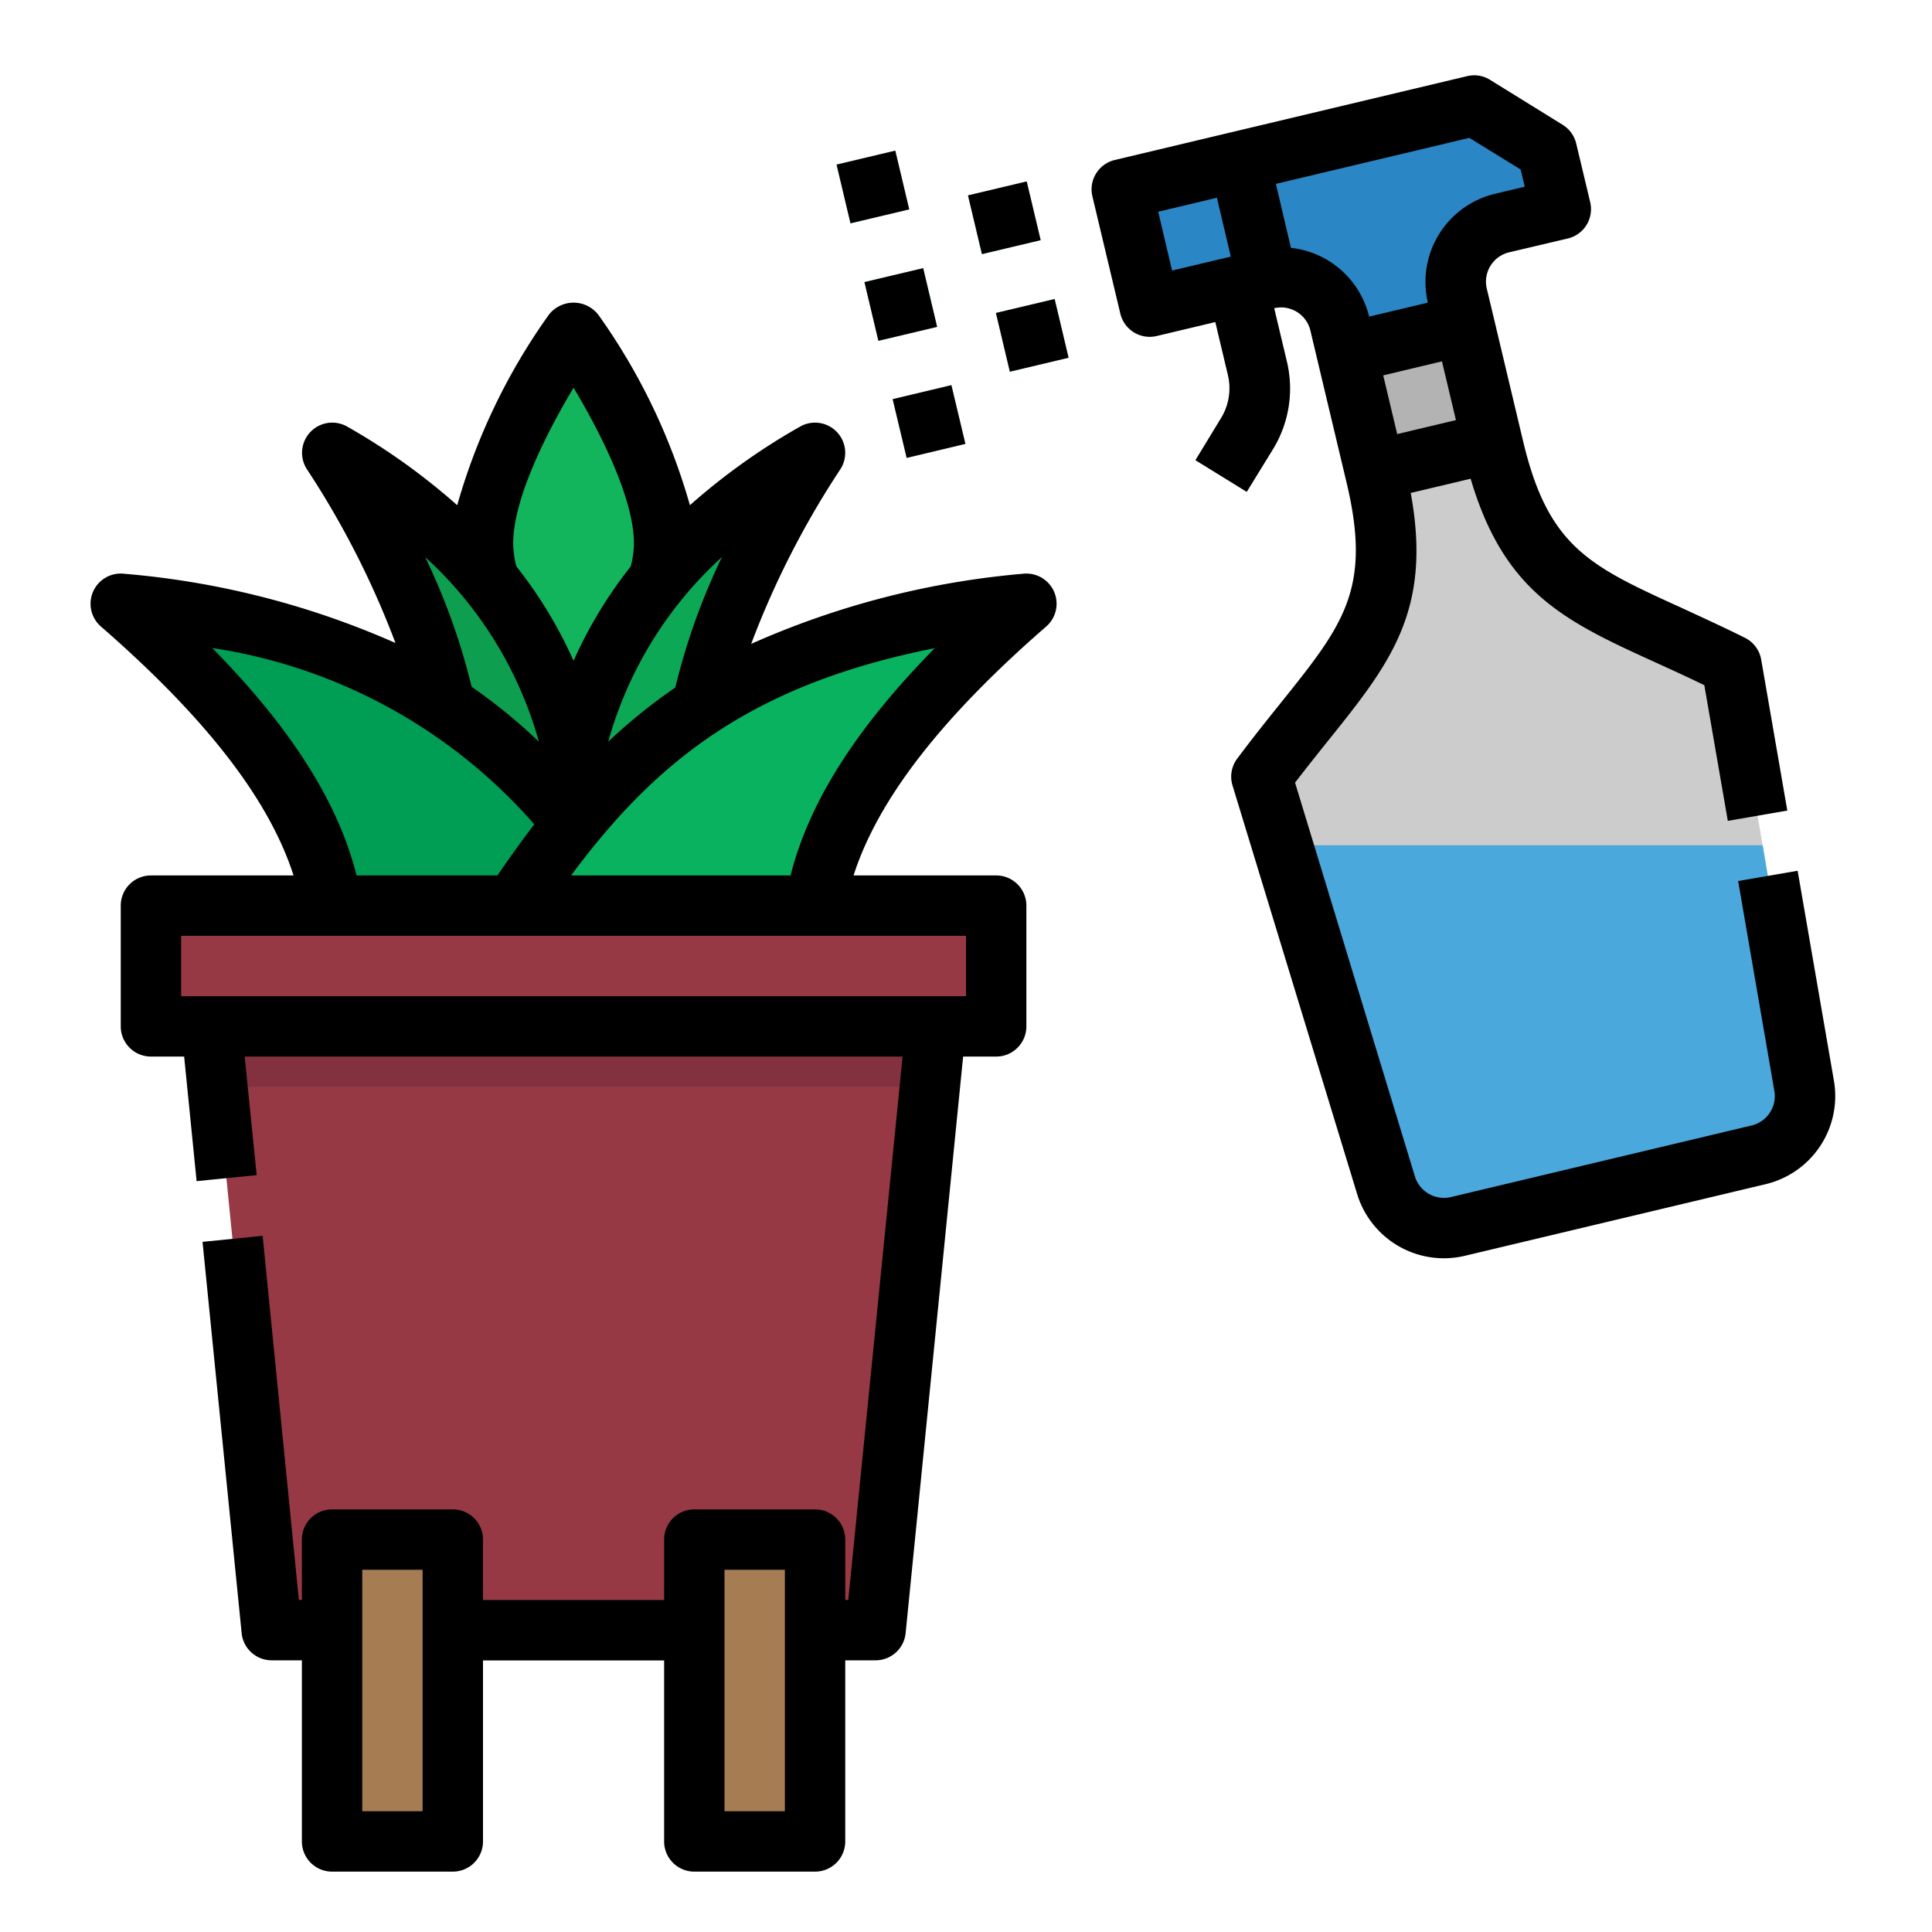 <svg height="512" viewBox="0 0 64 64" width="512" xmlns="http://www.w3.org/2000/svg"><g id="Flat"><path d="m22 18c0 2.761-3 7-3 7s-3-4.239-3-7 3-7 3-7 3 4.239 3 7z" fill="#12b55c"/><path d="m15 24a29.656 29.656 0 0 0 -4-9c3.989 2.27 10 10 10 15z" fill="#0d9e4f"/><path d="m23 24a29.656 29.656 0 0 1 4-9c-3.989 2.27-10 10-10 15z" fill="#0ca856"/><path d="m5 30h28v4h-28z" fill="#963944"/><path d="m27 30h-10c4-6 8-9 17-10-3.744 3.257-6.437 6.57-7 10z" fill="#09b25e"/><path d="m19 27.275c-3.453-4.209-7.483-6.44-15-7.275 3.744 3.257 6.437 6.57 7 10h6" fill="#009d54"/><path d="m31 34-.2 2-1.8 18h-20l-1.3-12.96-.2-2.01-.3-3.03-.2-2z" fill="#963944"/><g fill="#8adaf9"><path d="m27.914 5.179h2v2h-2z" transform="matrix(.973 -.231 .231 .973 -.645 6.861)"/><path d="m32.268 6.198h2v2h-2z" transform="matrix(.973 -.231 .231 .973 -.763 7.897)"/><path d="m28.84 9.07h2v2h-2z" transform="matrix(.973 -.231 .231 .973 -1.521 7.181)"/><path d="m33.194 10.09h2v2h-2z" transform="matrix(.973 -.231 .231 .973 -1.638 8.217)"/><path d="m29.766 12.961h2v2h-2z" transform="matrix(.973 -.232 .232 .973 -2.399 7.517)"/></g><path d="m58.26 38.26-9.97 2.37a2 2 0 0 1 -2.37-1.36l-3.44-11.27-.69-2.27c2.96-3.96 4.94-5.15 3.8-9.96l-.05-.19 3.89-.92.05.18a7.022 7.022 0 0 0 2.7 4.57 41.967 41.967 0 0 0 5.17 2.61l.87 5 .17.98.17 1.01 1.21 6.96a2.007 2.007 0 0 1 -1.51 2.29z" fill="#ccc"/><path d="m45.026 11.176h4v4h-4z" fill="#b3b3b3" transform="matrix(.973 -.232 .232 .973 -1.773 11.245)"/><path d="m48.508 10.767-3.891.926-.232-.973a2 2 0 0 0 -2.408-1.483l-3.892.927-.926-3.892 11.674-2.778 2.409 1.483.463 1.945-1.946.463a2 2 0 0 0 -1.482 2.409z" fill="#2a86c5"/><path d="m41.3 16.293-1.7-1.049.858-1.393a1.89 1.89 0 0 0 .227-1.418l-.654-2.733 1.946-.463.65 2.733a3.848 3.848 0 0 1 -.47 2.928z" fill="#ccc"/><path d="m40.514 5.291h2v4h-2z" fill="#33a4db" transform="matrix(.973 -.232 .232 .973 -.56 9.811)"/><path d="m23 51h4v10h-4z" fill="#a67c52"/><path d="m11 51h4v10h-4z" fill="#a67c52"/><path d="m31 34-.2 2h-23.6l-.2-2z" fill="#84313f"/><path d="m15 53h8v2h-8z" fill="#936f4e"/><path d="m58.26 38.26-9.97 2.37a2 2 0 0 1 -2.37-1.36l-3.44-11.27h15.91l.17 1.01 1.21 6.96a2.007 2.007 0 0 1 -1.51 2.29z" fill="#4aa8dd"/></g><g id="Outline"><path d="m33.89 19.006a28.05 28.05 0 0 0 -9.006 2.323 29.047 29.047 0 0 1 2.957-5.789 1 1 0 0 0 -1.336-1.409 21.346 21.346 0 0 0 -3.651 2.605 20.424 20.424 0 0 0 -3.038-6.314 1.038 1.038 0 0 0 -1.632 0 20.424 20.424 0 0 0 -3.038 6.314 21.346 21.346 0 0 0 -3.646-2.605 1 1 0 0 0 -1.336 1.409 29.091 29.091 0 0 1 2.936 5.76 27.958 27.958 0 0 0 -8.99-2.294 1 1 0 0 0 -.766 1.749c3.479 3.026 5.575 5.736 6.38 8.245h-4.724a1 1 0 0 0 -1 1v4a1 1 0 0 0 1 1h1.1l.413 4.127 1.99-.2-.398-3.927h21.795l-1.8 18h-.1v-2a1 1 0 0 0 -1-1h-4a1 1 0 0 0 -1 1v2h-6v-2a1 1 0 0 0 -1-1h-4a1 1 0 0 0 -1 1v2h-.1l-1.2-12.062-1.991.2 1.296 12.962a1 1 0 0 0 .995.9h1v6a1 1 0 0 0 1 1h4a1 1 0 0 0 1-1v-6h6v6a1 1 0 0 0 1 1h4a1 1 0 0 0 1-1v-6h1a1 1 0 0 0 1-.9l1.905-19.1h1.095a1 1 0 0 0 1-1v-4a1 1 0 0 0 -1-1h-4.725c.806-2.509 2.9-5.219 6.381-8.245a1 1 0 0 0 -.766-1.749zm-19.89 40.994h-2v-8h2zm12 0h-2v-8h2zm-2.085-41.547a21.714 21.714 0 0 0 -1.545 4.323 18.353 18.353 0 0 0 -2.222 1.793 12.983 12.983 0 0 1 3.767-6.116zm-4.915-5.609c.894 1.493 2 3.681 2 5.156a3.146 3.146 0 0 1 -.107.765 14.588 14.588 0 0 0 -1.893 3.125 14.588 14.588 0 0 0 -1.893-3.125 3.146 3.146 0 0 1 -.107-.765c0-1.475 1.105-3.663 2-5.156zm-4.916 5.609a12.977 12.977 0 0 1 3.768 6.116 18.4 18.4 0 0 0 -2.229-1.818 21.645 21.645 0 0 0 -1.539-4.298zm-7.054 3.013a17.662 17.662 0 0 1 10.67 5.842c-.415.538-.82 1.106-1.221 1.692h-4.667c-.612-2.423-2.163-4.873-4.782-7.534zm24.97 11.534h-26v-2h26zm-5.812-4h-7.268c2.853-3.853 6.049-6.337 12.044-7.528-2.615 2.659-4.164 5.107-4.776 7.528z"/><path d="m27.914 5.179h2v2h-2z" transform="matrix(.973 -.231 .231 .973 -.645 6.861)"/><path d="m32.268 6.198h2v2h-2z" transform="matrix(.973 -.231 .231 .973 -.763 7.895)"/><path d="m28.84 9.071h2v2h-2z" transform="matrix(.973 -.231 .231 .973 -1.521 7.18)"/><path d="m33.194 10.09h2v2h-2z" transform="matrix(.973 -.231 .231 .973 -1.638 8.217)"/><path d="m29.766 12.961h2v2h-2z" transform="matrix(.973 -.232 .232 .973 -2.399 7.517)"/><path d="m59.549 28.845-1.971.34 1.2 6.956a1 1 0 0 1 -.754 1.142l-9.963 2.372a1.006 1.006 0 0 1 -1.189-.681l-3.972-13.048c.386-.5.752-.961 1.094-1.387 2.054-2.562 3.454-4.308 2.738-8.209l.993-.236.992-.236c1.119 3.8 3.154 4.732 6.141 6.094.5.227 1.032.47 1.6.746l.778 4.494 1.971-.341-.865-5a1 1 0 0 0 -.54-.724c-.767-.381-1.471-.7-2.117-1-3.018-1.375-4.4-2-5.232-5.521l-.044-.184-.926-3.892-.232-.972a1 1 0 0 1 .742-1.2l1.944-.458a1 1 0 0 0 .741-1.2l-.464-1.945a1 1 0 0 0 -.448-.62l-2.409-1.492a.991.991 0 0 0 -.755-.121l-11.674 2.778a1 1 0 0 0 -.742 1.2l.927 3.891a1 1 0 0 0 1.2.741l1.946-.463.418 1.76a1.89 1.89 0 0 1 -.227 1.418l-.85 1.397 1.7 1.049.858-1.395a3.848 3.848 0 0 0 .47-2.928l-.419-1.76a1 1 0 0 1 1.2.741l.231.974.926 3.89.044.185c.837 3.519-.11 4.7-2.185 7.287-.444.554-.928 1.157-1.44 1.842a1 1 0 0 0 -.156.892l4.129 13.537a3.007 3.007 0 0 0 2.872 2.124 3.04 3.04 0 0 0 .692-.081l9.964-2.373a3 3 0 0 0 2.265-3.428zm-11.782-16.874.463 1.946-.973.231-.973.232-.463-1.945 1.205-.288zm-9.4-4.957 1.945-.463.46 1.949-1.945.463zm4.4 1.2-.5-2.123 6.407-1.524 1.7 1.048.135.57-.972.232a3 3 0 0 0 -2.237 3.608l-.741.177-1.205.287a3 3 0 0 0 -2.594-2.279z"/></g></svg>